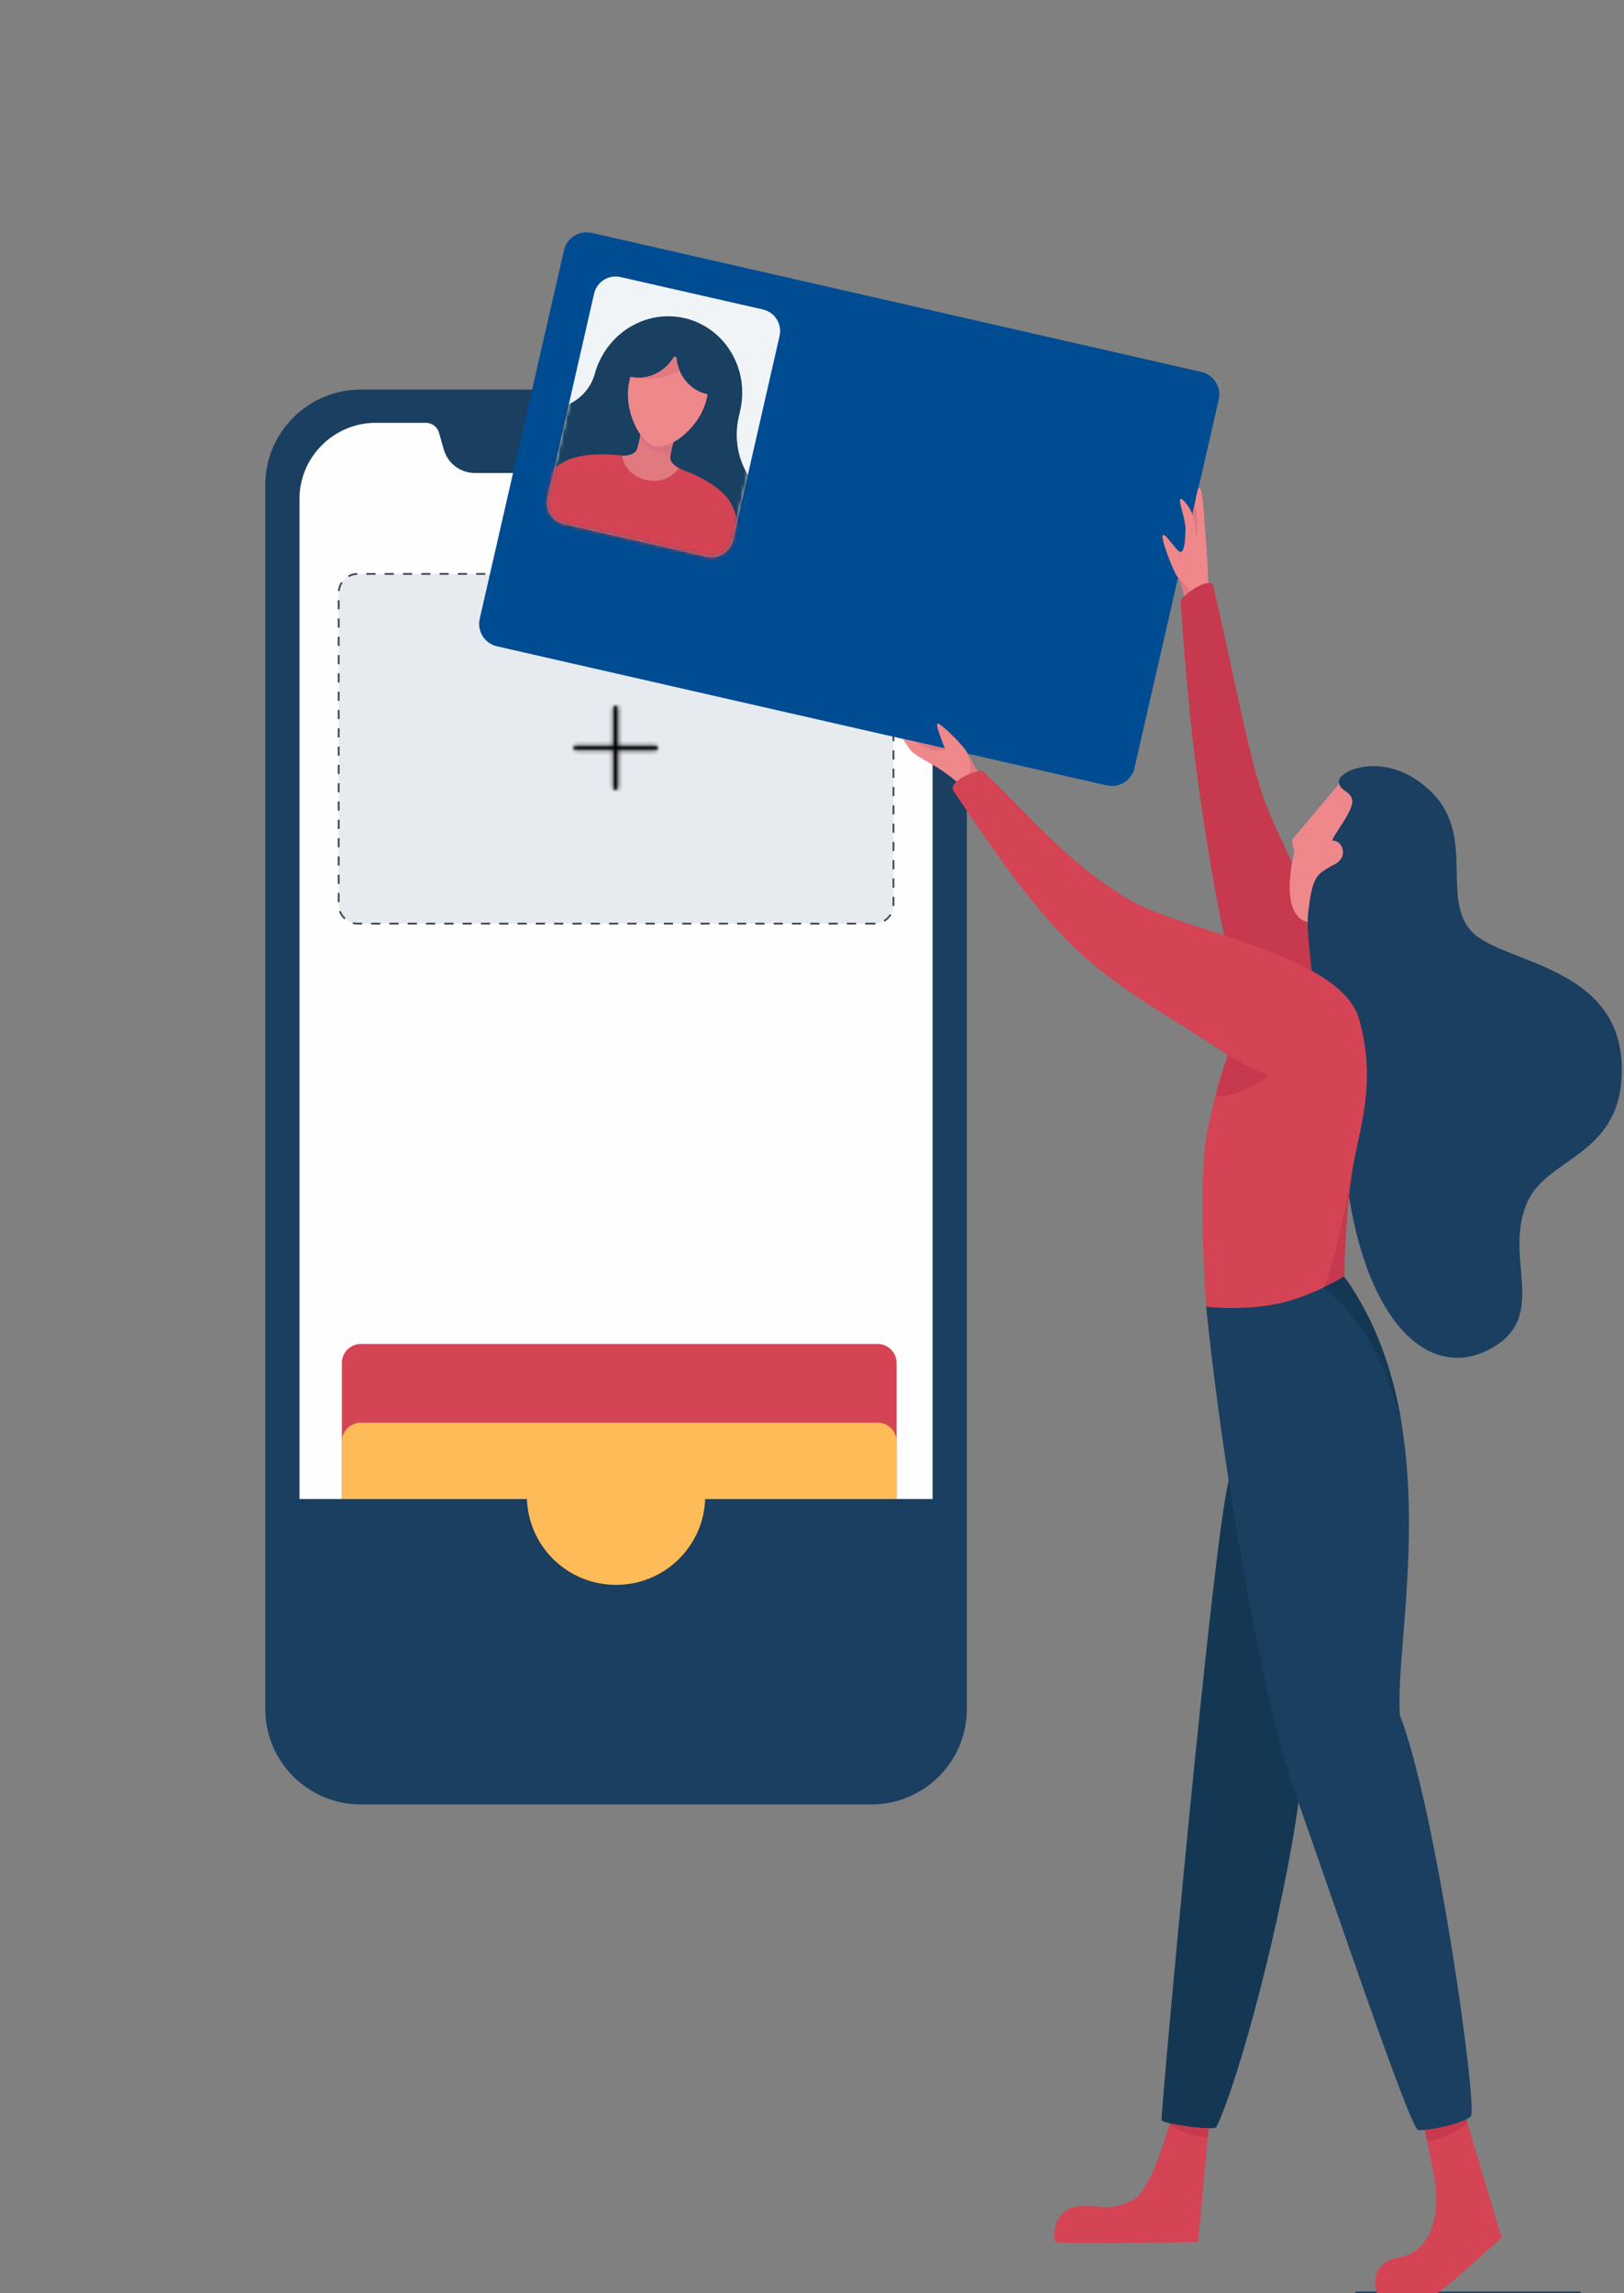 <svg width="442" height="624" viewBox="0 0 442 624" fill="none" xmlns="http://www.w3.org/2000/svg">
<rect x="0" y="0" width="442" height="624" fill="#808080" stroke="none"/>
<g clip-path="url(#clip0)">
<path fill-rule="evenodd" clip-rule="evenodd" d="M237.099 491H98.246C83.873 491 72.205 479.374 72.205 465.043V131.957C72.205 117.626 83.852 106 98.246 106H237.099C251.473 106 263.141 117.626 263.141 131.957V465.064C263.141 479.396 251.473 491 237.099 491Z" fill="#1A3F61"/>
<path fill-rule="evenodd" clip-rule="evenodd" d="M232.999 115.026H219.259C217.674 115.026 216.258 116.019 215.729 117.52L213.806 122.889C212.559 126.377 209.24 128.702 205.541 128.702H129.255C125.324 128.702 121.878 126.102 120.8 122.36L119.49 117.752C119.025 116.146 117.545 115.047 115.875 115.047H102.326C90.827 115.047 81.505 124.347 81.505 135.804V461.238C81.505 472.695 90.827 481.995 102.326 481.995H232.999C244.497 481.995 253.819 472.695 253.819 461.238V135.783C253.84 124.326 244.519 115.026 232.999 115.026Z" fill="#FEFEFE"/>
<path fill-rule="evenodd" clip-rule="evenodd" d="M238.833 460.879H98.246C95.372 460.879 93.047 458.554 93.047 455.679V370.896C93.047 368.022 95.372 365.696 98.246 365.696H238.833C241.707 365.696 244.032 368.022 244.032 370.896V455.679C244.053 458.575 241.707 460.879 238.833 460.879Z" fill="#D44454"/>
<path fill-rule="evenodd" clip-rule="evenodd" d="M238.833 476.669H98.246C95.372 476.669 93.047 474.343 93.047 471.469V392.308C93.047 389.434 95.372 387.109 98.246 387.109H238.833C241.707 387.109 244.032 389.434 244.032 392.308V471.469C244.053 474.343 241.707 476.669 238.833 476.669Z" fill="#FFBB58"/>
<path fill-rule="evenodd" clip-rule="evenodd" d="M191.928 407.887C191.463 420.865 180.81 431.244 167.662 431.244C154.515 431.244 143.861 420.865 143.417 407.887H80.026V461.513C80.026 472.97 89.347 482.27 100.846 482.27H234.499C245.998 482.27 255.32 472.97 255.32 461.513V407.887H191.928Z" fill="#1A3F61"/>
<path fill-rule="evenodd" clip-rule="evenodd" d="M237.966 251.321H97.38C94.505 251.321 92.18 248.996 92.18 246.121V161.359C92.18 158.484 94.505 156.159 97.38 156.159H237.966C240.841 156.159 243.166 158.484 243.166 161.359V246.142C243.166 248.996 240.841 251.321 237.966 251.321Z" fill="#E7EBEF"/>
<path d="M237.966 251.321H97.38C94.505 251.321 92.18 248.996 92.18 246.121V161.359C92.18 158.484 94.505 156.159 97.38 156.159H237.966C240.841 156.159 243.166 158.484 243.166 161.359V246.142C243.166 248.996 240.841 251.321 237.966 251.321Z" stroke="#3E4C5A" stroke-width="0.5" stroke-dasharray="2.49 2.49"/>
<mask id="mask0" mask-type="alpha" maskUnits="userSpaceOnUse" x="156" y="192" width="24" height="24">
<path fill-rule="evenodd" clip-rule="evenodd" d="M167.476 192C167.122 192.025 166.818 192.355 166.818 192.709V202.792H156.709C156.304 202.792 156 203.122 156 203.502V203.578C156.025 203.932 156.355 204.211 156.709 204.211H166.818V214.294C166.818 214.699 167.147 215.003 167.552 215.003H167.628C167.983 214.978 168.287 214.649 168.287 214.294V204.236H178.421C178.826 204.236 179.13 203.907 179.13 203.527V203.451C179.105 203.096 178.775 202.792 178.421 202.792H168.287V192.709C168.287 192.304 167.958 192 167.578 192H167.476Z" fill="white"/>
</mask>
<g mask="url(#mask0)">
<path fill-rule="evenodd" clip-rule="evenodd" d="M153 217.058H182.16V188H153V217.058Z" fill="#020203"/>
</g>
<path fill-rule="evenodd" clip-rule="evenodd" d="M301.217 213.706L135.302 175.871C131.898 175.102 129.774 171.719 130.568 168.335L153.495 68.11C154.263 64.726 157.64 62.599 161.043 63.368L326.959 101.202C330.362 101.971 332.486 105.355 331.693 108.738L308.766 208.964C307.998 212.373 304.62 214.475 301.217 213.706Z" fill="#004C92"/>
<path fill-rule="evenodd" clip-rule="evenodd" d="M192.287 151.443L153.546 142.625C150.296 141.882 148.275 138.652 149.017 135.422L161.683 79.927C162.425 76.671 165.649 74.646 168.899 75.39L207.64 84.208C210.89 84.951 212.911 88.181 212.169 91.41L199.503 146.906C198.761 150.161 195.537 152.186 192.287 151.443Z" fill="#F1F4F7"/>
<mask id="mask1" mask-type="alpha" maskUnits="userSpaceOnUse" x="148" y="74" width="65" height="78">
<path fill-rule="evenodd" clip-rule="evenodd" d="M162.334 77.045L148.977 135.488C148.235 138.692 150.257 141.871 153.455 142.614L192.35 151.457C195.548 152.201 198.747 150.176 199.489 146.972L212.206 91.348C212.948 88.144 210.927 84.965 207.728 84.222L166.045 74.738C165.814 74.686 165.584 74.661 165.354 74.661C163.947 74.661 162.667 75.635 162.334 77.045Z" fill="white"/>
</mask>
<g mask="url(#mask1)">
<path fill-rule="evenodd" clip-rule="evenodd" d="M205.784 132.361C205.707 132.284 205.553 132.079 205.451 131.925C201.331 126.978 199.515 120.262 201.05 113.52C201.229 112.777 201.51 111.47 201.536 111.342C203.916 100.089 197.135 89.041 186.26 86.554C175.538 84.119 164.842 90.886 161.874 101.755C161.797 101.96 161.669 102.319 161.618 102.524C160.39 106.061 157.831 108.599 154.607 110.111C145.267 114.315 137.872 122.876 135.364 133.847C131.321 151.586 141.48 169.119 158.215 173.861C162.334 178.833 168.015 182.525 174.719 184.063C191.352 187.856 208.01 176.988 211.95 159.788C214.253 149.689 211.669 139.692 205.784 132.361Z" fill="#193F61"/>
</g>
<mask id="mask2" mask-type="alpha" maskUnits="userSpaceOnUse" x="148" y="74" width="65" height="78">
<path fill-rule="evenodd" clip-rule="evenodd" d="M162.334 77.045L148.977 135.488C148.235 138.692 150.257 141.871 153.455 142.614L192.35 151.457C195.548 152.201 198.747 150.176 199.489 146.972L212.206 91.348C212.948 88.144 210.927 84.965 207.728 84.222L166.045 74.738C165.814 74.686 165.584 74.661 165.354 74.661C163.947 74.661 162.667 75.635 162.334 77.045Z" fill="white"/>
</mask>
<g mask="url(#mask2)">
<path fill-rule="evenodd" clip-rule="evenodd" d="M182.447 124.133C182.78 121.928 183.342 120.211 183.342 120.211L178.813 119.185L174.31 118.16C174.31 118.16 174.054 119.98 173.414 122.082C172.749 124.209 169.32 123.979 169.32 123.979L168.194 128.9L176.331 130.746L176.562 130.797L184.212 132.54L185.338 127.619C185.313 127.619 182.114 126.311 182.447 124.133Z" fill="#E17981"/>
</g>
<mask id="mask3" mask-type="alpha" maskUnits="userSpaceOnUse" x="148" y="74" width="65" height="78">
<path fill-rule="evenodd" clip-rule="evenodd" d="M162.334 77.045L148.977 135.488C148.235 138.692 150.257 141.871 153.455 142.614L192.35 151.457C195.548 152.201 198.747 150.176 199.489 146.972L212.206 91.348C212.948 88.144 210.927 84.965 207.728 84.222L166.045 74.738C165.814 74.686 165.584 74.661 165.354 74.661C163.947 74.661 162.667 75.635 162.334 77.045Z" fill="white"/>
</mask>
<g mask="url(#mask3)">
<path fill-rule="evenodd" clip-rule="evenodd" d="M192.401 107.24C187.795 106.189 184.596 102.165 184.11 97.448C184.059 97.038 183.573 96.91 183.342 97.269C180.86 101.319 176.254 103.549 171.649 102.524C171.623 102.524 171.623 102.524 171.597 102.524C171.495 102.908 171.367 103.293 171.29 103.677C169.499 111.572 174.156 120.518 178.302 121.467C182.447 122.415 190.533 116.391 192.35 108.471C192.452 108.061 192.503 107.676 192.58 107.292C192.503 107.24 192.452 107.24 192.401 107.24Z" fill="#EF888B"/>
</g>
<mask id="mask4" mask-type="alpha" maskUnits="userSpaceOnUse" x="148" y="74" width="65" height="78">
<path fill-rule="evenodd" clip-rule="evenodd" d="M162.334 77.045L148.977 135.488C148.235 138.692 150.257 141.871 153.455 142.614L192.35 151.457C195.548 152.201 198.747 150.176 199.489 146.972L212.206 91.348C212.948 88.144 210.927 84.965 207.728 84.222L166.045 74.738C165.814 74.686 165.584 74.661 165.354 74.661C163.947 74.661 162.667 75.635 162.334 77.045Z" fill="white"/>
</mask>
<g mask="url(#mask4)">
<path fill-rule="evenodd" clip-rule="evenodd" d="M216.889 187.062C216.889 187.062 205.758 174.63 202.892 167.401C199.668 159.301 203.788 143.973 198.44 136.18C194.525 130.464 184.648 127.465 184.648 127.465C184.648 127.465 182.012 131.899 175.871 130.618C169.781 129.105 169.32 123.979 169.32 123.979C169.32 123.979 159.136 122.389 153.097 125.85C144.883 130.566 141.94 146.151 135.518 152.073C129.786 157.353 114.356 163.736 114.356 163.736C114.356 163.736 113.716 164.787 114.612 166.35C115.508 167.914 116.454 168.093 116.454 168.093C116.454 168.093 133.855 166.555 142.938 159.352C152.022 152.149 154.453 143.204 154.453 143.204C154.453 143.204 153.123 158.404 151.383 166.632C151.229 167.529 149.566 173.015 148.721 174.425C148.158 175.347 156.628 179.961 164.177 181.73C171.725 183.396 181.372 182.909 181.27 181.833C181.116 180.218 182.012 174.527 182.268 173.656C184.289 165.504 189.689 151.227 189.689 151.227C189.689 151.227 189.791 161.608 194.832 172.015C199.873 182.422 213.128 190.086 213.128 190.086C213.128 190.086 214.049 190.343 215.558 189.317C217.017 188.292 216.889 187.062 216.889 187.062Z" fill="#D44454"/>
</g>
<path fill-rule="evenodd" clip-rule="evenodd" d="M328.944 579.133L326.078 610.072C326.078 610.072 288.719 610.662 287.516 610.072C286.313 609.483 286.518 601.716 292.736 600.434C298.954 599.152 300.08 602.664 308.473 598.512C313.36 596.102 318.376 577.8 318.376 577.8L328.944 579.133Z" fill="#D44454"/>
<path fill-rule="evenodd" clip-rule="evenodd" d="M329.149 166.005C329.149 166.005 328.841 154.906 328.279 148.164C327.716 141.423 327.69 137.68 327.05 134.348C326.436 131.016 325.873 133.682 325.873 133.682L324.543 140.039C324.312 138.834 321.984 135.45 321.318 135.809C320.525 136.245 322.726 141.09 322.649 144.166C322.572 148.036 322.214 149.959 321.37 150.215C320.5 150.471 317.685 145.627 316.585 145.524C315.484 145.396 319.271 155.675 320.704 157.29C322.137 158.905 323.468 169.85 323.468 169.85L329.149 166.005Z" fill="#EF888B"/>
<path fill-rule="evenodd" clip-rule="evenodd" d="M370.755 280.739C369.066 264.667 349.107 232.907 343.504 215.964C339.435 203.686 335.673 183 330.249 159.52C329.532 156.444 321.242 162.16 321.344 163.698C322.777 185.255 324.517 202.558 327.101 220.116C329.583 237.06 336.339 278.893 346.216 296.016" fill="#C6394E"/>
<path fill-rule="evenodd" clip-rule="evenodd" d="M364.486 213.221C364.486 213.221 352.306 227.781 351.82 228.268C351.333 228.755 352.306 231.626 352.306 231.626C352.306 231.626 347.086 251.312 357.628 251.03C368.171 250.722 372.035 218.732 372.035 218.732L364.486 213.221Z" fill="#EF888B"/>
<path d="M368.938 623.965H430.197" stroke="#193F61" stroke-width="0.821"/>
<path fill-rule="evenodd" clip-rule="evenodd" d="M364.435 212.426C364.64 209.427 377.946 203.865 389.767 215.682C401.589 227.499 392.147 244.622 400.566 253.491C408.984 262.36 441.405 262.513 441.405 291.069C441.405 314.343 421.548 314.779 415.919 326.622C408.677 341.822 421.881 357.74 406.093 366.763C390.254 375.837 373.135 361.918 367.25 326.16C364.256 308.012 354.839 259.386 356.016 248.62C357.193 237.829 358.601 238.008 362.439 235.573C367.659 233.497 365.203 228.396 362.644 228.78C362.388 227.806 368.222 220.937 368.043 217.989C367.864 215.015 364.23 215.425 364.435 212.426Z" fill="#1A3F61"/>
<path fill-rule="evenodd" clip-rule="evenodd" d="M334.471 402.726C330.325 417.081 316.124 572.443 316.124 576.852C316.124 577.903 330.453 579.877 331.068 578.774C337.337 565.727 349.159 521.331 353.509 489.828C357.833 458.325 334.471 402.726 334.471 402.726Z" fill="#143853"/>
<path fill-rule="evenodd" clip-rule="evenodd" d="M399.082 576.724L408.703 608.893C408.703 608.893 393.324 622.786 391.149 623.965C388.974 625.145 374.773 623.965 374.773 623.965C374.773 623.965 371.804 615.968 380.684 614.276C393.759 611.764 390.586 593.462 390.586 593.462L387.823 579.569L399.082 576.724Z" fill="#D44454"/>
<path fill-rule="evenodd" clip-rule="evenodd" d="M328.278 355.536C332.347 396.421 343.197 461.657 352.485 487.879C363.514 518.998 383.242 577.621 385.904 579.543C387.669 580.056 399.21 577.8 400.387 575.698C402.024 572.289 390.919 492.416 381.042 466.809C379.276 446.123 394.476 386.654 365.484 346.898C344.629 356.92 328.278 355.536 328.278 355.536Z" fill="#1A3F61"/>
<path fill-rule="evenodd" clip-rule="evenodd" d="M260.75 213.119C260.75 213.119 258.217 210.504 252.869 207.531C247.521 204.557 247.777 204.096 246.574 202.301C245.704 201.045 245.679 201.045 245.679 201.045L257.168 203.634C257.168 203.634 254.763 197.918 255.07 196.97C255.377 196.021 262.388 202.968 263.181 204.737C263.975 206.531 266.968 211.427 266.968 211.427L260.75 213.119Z" fill="#EF888B"/>
<path fill-rule="evenodd" clip-rule="evenodd" d="M291.431 256.849C282.296 247.672 274.722 237.957 259.522 215.246C257.757 212.606 266.533 208.889 267.634 209.94C283.038 224.833 290.51 234.497 306.733 244.468C321.011 253.26 364.716 259.438 369.86 277.176C374.977 294.888 369.68 307.705 367.889 319.547C366.072 331.672 365.817 347.308 365.817 347.308C365.817 347.308 356.349 353.255 346.625 354.972C336.902 356.689 328.278 355.536 328.278 355.536C328.278 355.536 325.668 320.649 328.816 306.602C331.963 292.555 332.193 292.889 334.189 287.121C320.832 277.97 303.662 269.127 291.431 256.849Z" fill="#D44454"/>
<path fill-rule="evenodd" clip-rule="evenodd" d="M345.269 292.581C341.712 291.3 334.189 287.121 334.189 287.121C333.243 290.018 332.066 293.837 330.889 298.195C334.292 298.964 341.636 295.785 345.269 292.581Z" fill="#C6394E"/>
<path fill-rule="evenodd" clip-rule="evenodd" d="M254.737 204.249C257.117 204.48 257.168 203.66 257.168 203.66L249.082 201.84C249.082 201.814 252.358 204.019 254.737 204.249Z" fill="#E17981"/>
<path fill-rule="evenodd" clip-rule="evenodd" d="M264.128 208.786C263.975 210.068 263.668 210.658 263.668 210.658C264.512 210.299 265.331 210.017 266.047 209.863C265.203 208.453 264 206.403 263.386 205.147L263.361 205.121C263.386 205.147 264.282 207.505 264.128 208.786Z" fill="#E17981"/>
<path fill-rule="evenodd" clip-rule="evenodd" d="M323.928 160.878C322.496 158.469 320.704 157.264 320.704 157.264C321.267 157.905 321.805 159.981 322.265 162.237C322.726 161.827 323.289 161.34 323.928 160.878Z" fill="#E17981"/>
<path fill-rule="evenodd" clip-rule="evenodd" d="M325.924 144.73C325.95 144.037 325.796 139.167 325.182 136.963L325.566 135.117L324.543 140.039C324.543 140.039 325.438 143.653 325.387 145.114C325.361 146.549 325.899 145.422 325.924 144.73Z" fill="#E17981"/>
<path fill-rule="evenodd" clip-rule="evenodd" d="M184.983 100.897C184.983 100.897 184.292 99.359 184.087 97.436C184.036 97.026 183.55 96.898 183.32 97.257C180.838 101.307 176.232 103.537 171.626 102.512H171.6C171.575 102.614 171.549 102.717 171.524 102.794C171.6 102.794 179.277 104.306 184.983 100.897Z" fill="#E17981"/>
<path fill-rule="evenodd" clip-rule="evenodd" d="M178.305 121.429C176.948 121.122 175.515 119.942 174.287 118.225C174.287 118.302 174.236 118.558 174.159 118.968C174.159 118.968 175.771 123.172 182.475 123.787C182.757 122.044 183.192 120.634 183.294 120.301C181.452 121.301 179.661 121.737 178.305 121.429Z" fill="#D77480"/>
<path fill-rule="evenodd" clip-rule="evenodd" d="M368.12 318.214C366.891 324.93 363.079 344.847 360.187 350.332C363.591 348.692 365.842 347.282 365.842 347.282C365.842 347.282 366.073 331.671 367.915 319.547C367.966 319.111 368.043 318.675 368.12 318.214Z" fill="#C6394E"/>
<path fill-rule="evenodd" clip-rule="evenodd" d="M368.452 316.292C368.478 316.189 368.478 316.087 368.504 316.01V315.984C368.504 315.984 368.504 316.087 368.452 316.292Z" fill="#C6394E"/>
<path fill-rule="evenodd" clip-rule="evenodd" d="M365.817 347.308C365.766 347.333 363.539 348.718 360.187 350.333C360.187 350.333 374.67 359.817 381.451 387.09C379.097 373.12 374.466 359.33 365.817 347.308Z" fill="#143853"/>
<path fill-rule="evenodd" clip-rule="evenodd" d="M381.17 455.966C381.17 455.966 381.17 456.094 381.144 456.299C381.17 456.197 381.17 456.094 381.17 455.966Z" fill="#143853"/>
<path fill-rule="evenodd" clip-rule="evenodd" d="M399.056 576.724C396.446 578.057 390.893 579.261 387.823 579.543L388.437 582.645C394.629 581.671 399.363 577.775 399.363 577.775L399.056 576.724Z" fill="#C6394E"/>
<path fill-rule="evenodd" clip-rule="evenodd" d="M318.401 577.775C318.401 577.775 318.35 577.928 318.299 578.133C318.299 578.133 322.649 581.338 328.739 581.568L328.969 579.108H328.918C326.078 579.082 321.242 578.441 318.401 577.775Z" fill="#C6394E"/>
</g>
<defs>
<clipPath id="clip0">
<rect width="441.426" height="624" fill="white"/>
</clipPath>
</defs>
</svg>
